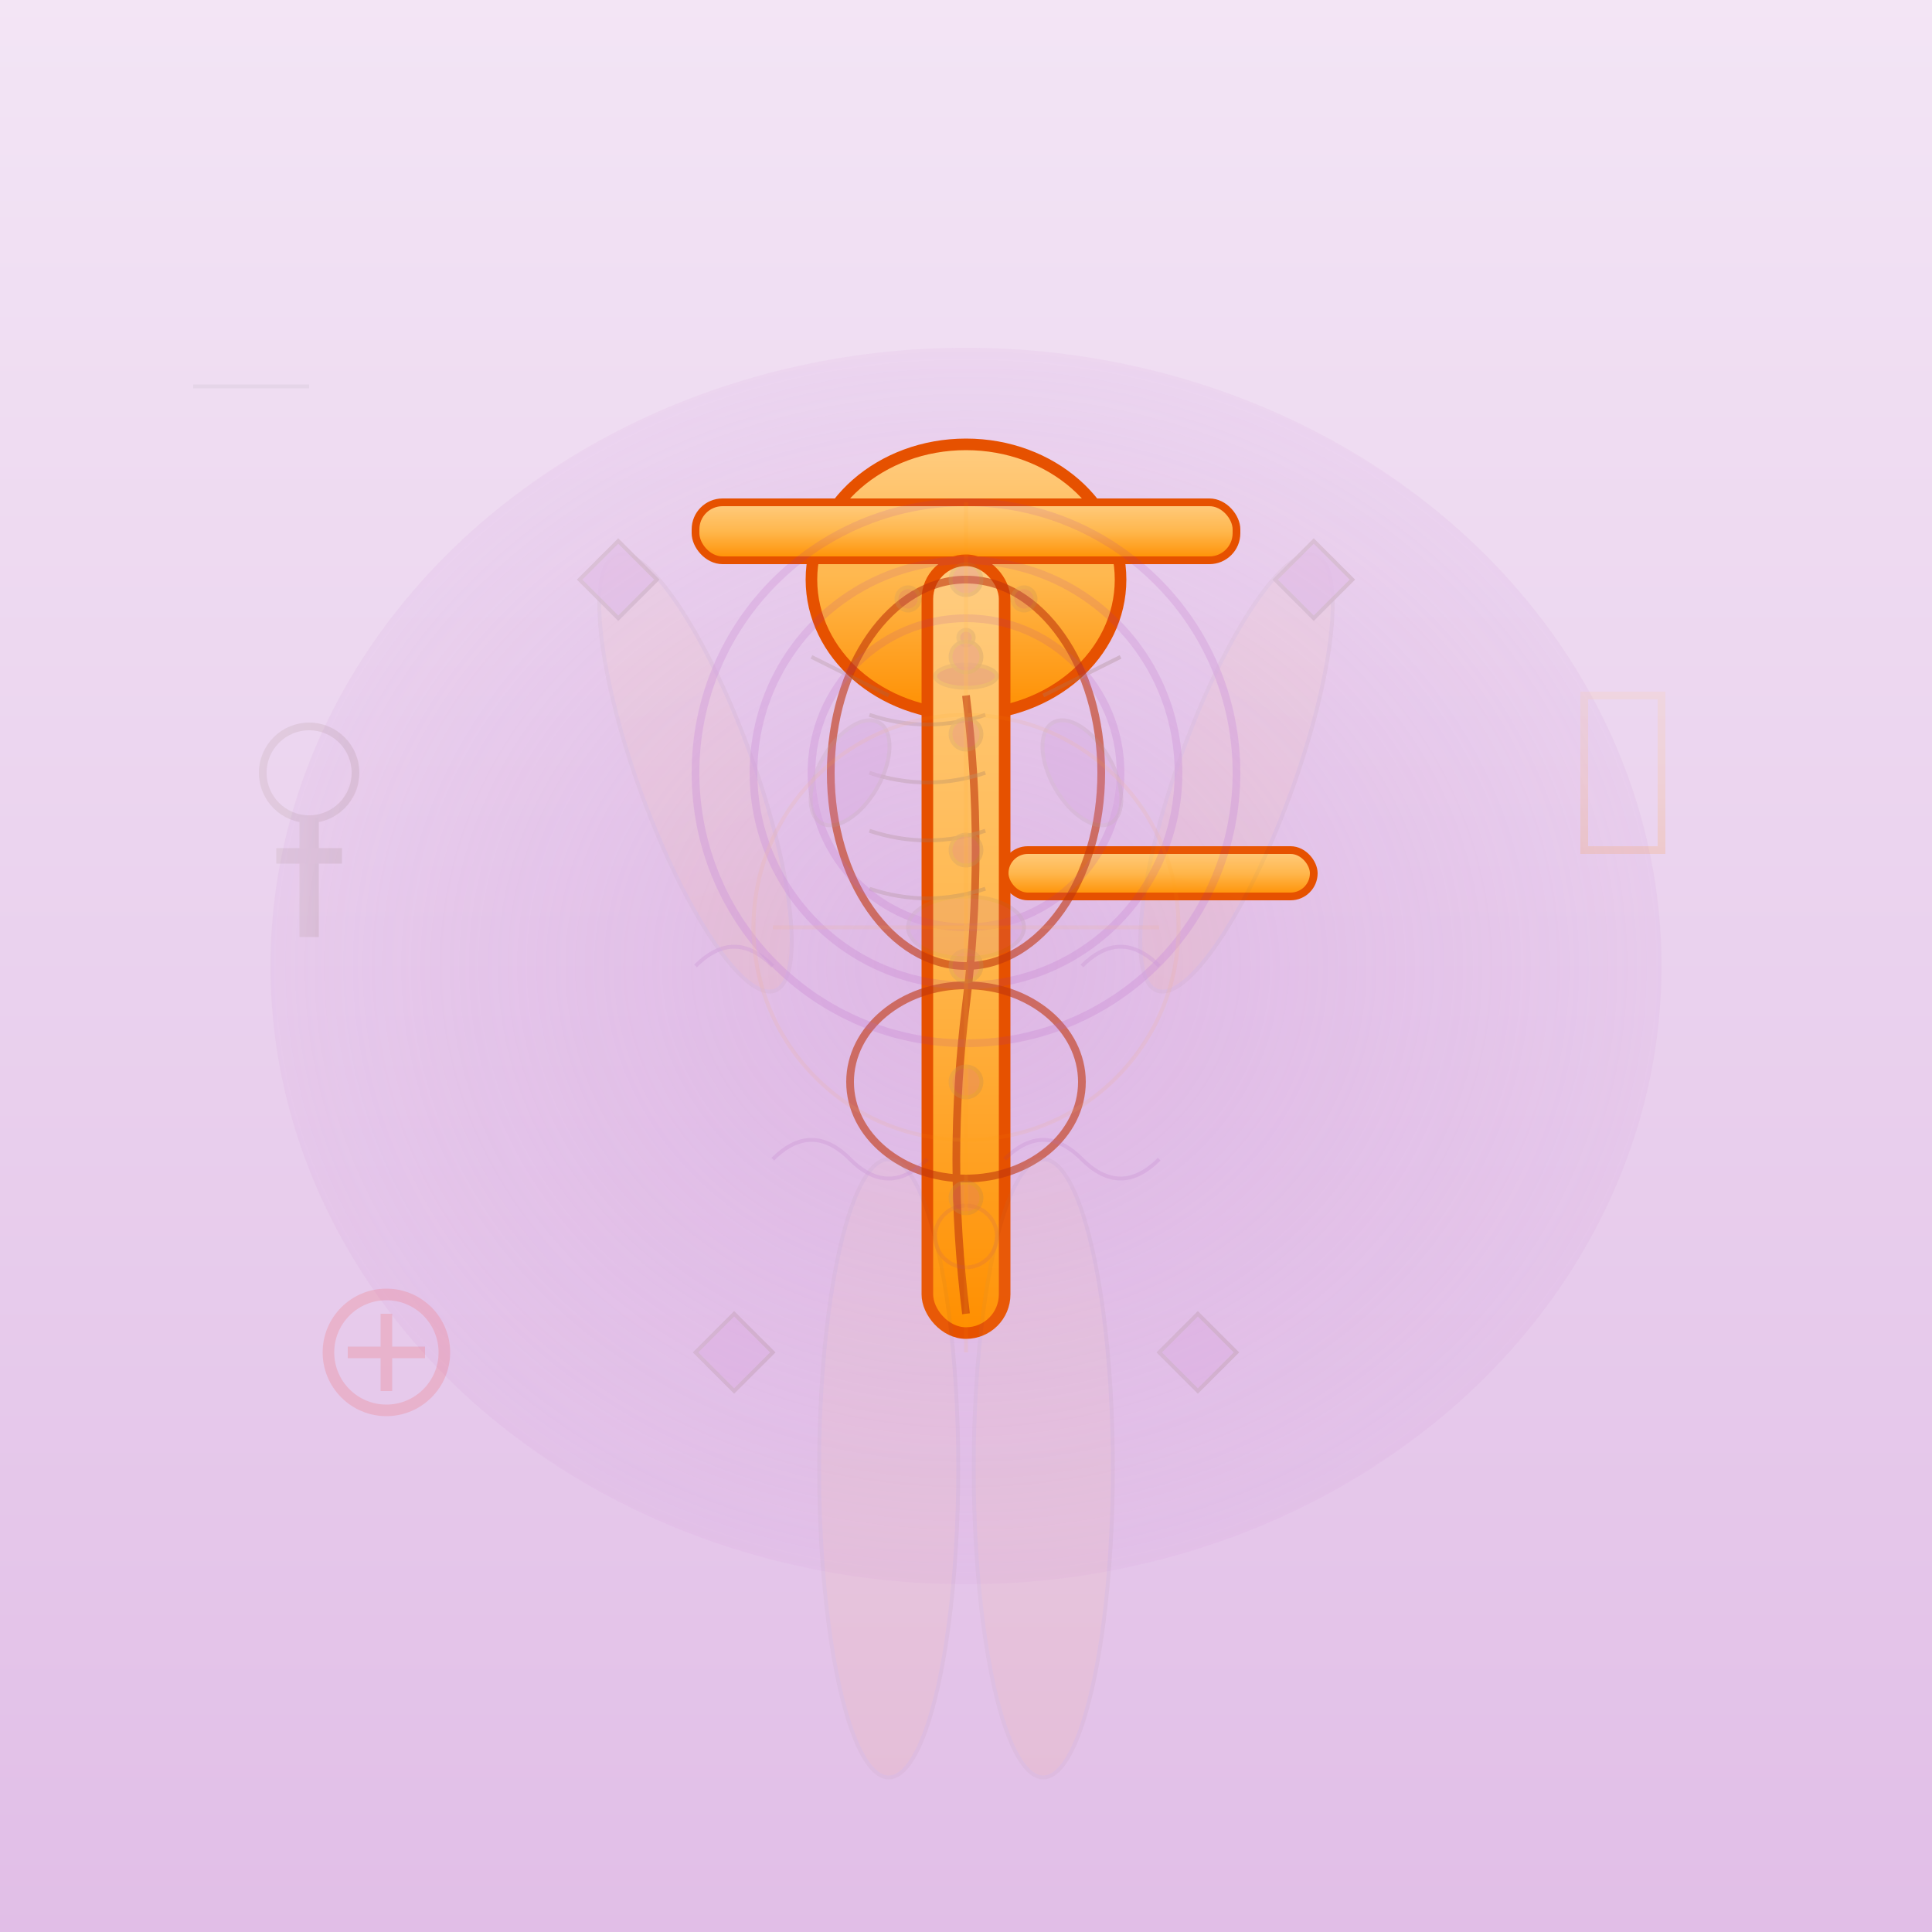 <svg xmlns="http://www.w3.org/2000/svg" width="500" height="500" viewBox="0 0 500 500">
  <defs>
    <linearGradient id="bgGrad40" x1="0%" y1="0%" x2="0%" y2="100%">
      <stop offset="0%" style="stop-color:#f3e5f5;stop-opacity:1" />
      <stop offset="100%" style="stop-color:#e1bee7;stop-opacity:1" />
    </linearGradient>
    <linearGradient id="bodyGrad40" x1="0%" y1="0%" x2="0%" y2="100%">
      <stop offset="0%" style="stop-color:#ffcc80;stop-opacity:1" />
      <stop offset="50%" style="stop-color:#ffb74d;stop-opacity:1" />
      <stop offset="100%" style="stop-color:#ff8f00;stop-opacity:1" />
    </linearGradient>
    <radialGradient id="formGlow40" cx="50%" cy="50%" r="70%">
      <stop offset="0%" style="stop-color:#ce93d8;stop-opacity:0.4" />
      <stop offset="100%" style="stop-color:#ce93d8;stop-opacity:0" />
    </radialGradient>
    <linearGradient id="structureGrad40" x1="0%" y1="0%" x2="100%" y2="0%">
      <stop offset="0%" style="stop-color:#a1887f;stop-opacity:1" />
      <stop offset="100%" style="stop-color:#8d6e63;stop-opacity:1" />
    </linearGradient>
  </defs>
  
  <!-- Background -->
  <rect width="500" height="500" fill="url(#bgGrad40)"/>
  
  <!-- Form aura -->
  <ellipse cx="250" cy="250" rx="180" ry="160" fill="url(#formGlow40)"/>
  
  <!-- Main body structure representing 尸 -->
  <!-- Head/skull -->
  <ellipse cx="250" cy="150" rx="40" ry="35" fill="url(#bodyGrad40)" stroke="#e65100" stroke-width="3"/>
  
  <!-- Horizontal top stroke -->
  <rect x="180" y="130" width="140" height="15" rx="7" fill="url(#bodyGrad40)" stroke="#e65100" stroke-width="2"/>
  
  <!-- Vertical body line -->
  <rect x="240" y="145" width="20" height="200" rx="10" fill="url(#bodyGrad40)" stroke="#e65100" stroke-width="3"/>
  
  <!-- Extended horizontal stroke -->
  <rect x="260" y="220" width="80" height="12" rx="6" fill="url(#bodyGrad40)" stroke="#e65100" stroke-width="2"/>
  
  <!-- Body anatomy outline -->
  <g stroke="#bf360c" stroke-width="2" fill="none" opacity="0.6">
  <!-- Ribcage -->
  <ellipse cx="250" cy="200" rx="35" ry="50"/>
  <!-- Pelvis -->
  <ellipse cx="250" cy="280" rx="30" ry="25"/>
  <!-- Spine curve -->
  <path d="M250 180 Q255 220 250 260 Q245 300 250 340"/>
  
  <!-- Skeletal structure -->
  <g stroke="url(#structureGrad40)" stroke-width="1" opacity="0.4">
  <!-- Ribs -->
  <path d="M225 185 Q240 190 255 185"/>
  <path d="M225 200 Q240 205 255 200"/>
  <path d="M225 215 Q240 220 255 215"/>
  <path d="M225 230 Q240 235 255 230"/>
  
  <!-- Shoulder structure -->
  <line x1="210" y1="170" x2="230" y2="180"/>
  <line x1="290" y1="170" x2="270" y2="180"/>
  
    <!-- Human form silhouette -->
    <g fill="url(#bodyGrad40)" opacity="0.3">
    <!-- Arms -->
    <ellipse cx="180" cy="200" rx="15" ry="60" transform="rotate(-20 180 200)"/>
    <ellipse cx="320" cy="200" rx="15" ry="60" transform="rotate(20 320 200)"/>
    
    <!-- Legs -->
    <ellipse cx="230" cy="380" rx="18" ry="80"/>
    <ellipse cx="270" cy="380" rx="18" ry="80"/>
    </g>
  
    <!-- Life energy indicators -->
    <g stroke="#9c27b0" stroke-width="2" opacity="0.5">
    <circle cx="250" cy="200" r="40"/>
    <circle cx="250" cy="200" r="55"/>
    <circle cx="250" cy="200" r="70"/>
    </g>
  
    <!-- Anatomical reference points -->
    <g fill="#8e24aa" opacity="0.6">
    <circle cx="235" cy="155" r="3"/> <!-- Eye -->
    <circle cx="265" cy="155" r="3"/> <!-- Eye -->
    <circle cx="250" cy="165" r="2"/> <!-- Nose -->
    <ellipse cx="250" cy="175" rx="8" ry="3"/> <!-- Mouth -->
    </g>
  
    <!-- Chakra/energy centers -->
    <g fill="#ab47bc" opacity="0.7">
    <circle cx="250" cy="150" r="4"/> <!-- Crown -->
    <circle cx="250" cy="170" r="4"/> <!-- Third eye -->
    <circle cx="250" cy="190" r="4"/> <!-- Throat -->
    <circle cx="250" cy="220" r="4"/> <!-- Heart -->
    <circle cx="250" cy="250" r="4"/> <!-- Solar plexus -->
    <circle cx="250" cy="280" r="4"/> <!-- Sacral -->
    <circle cx="250" cy="310" r="4"/> <!-- Root -->
    </g>
  
    <!-- Anatomical diagrams -->
    <g transform="translate(80,200)" opacity="0.6">
    <!-- Skeleton reference -->
    <circle cx="0" cy="0" r="12" fill="none" stroke="url(#structureGrad40)" stroke-width="2"/>
    <rect x="-2" y="12" width="4" height="30" fill="url(#structureGrad40)"/>
    <rect x="-8" y="20" width="16" height="3" fill="url(#structureGrad40)"/>
    </g>
  
    <g transform="translate(420,200)" opacity="0.6">
    <!-- Body proportions -->
    <rect x="-10" y="-20" width="20" height="40" fill="none" stroke="url(#bodyGrad40)" stroke-width="2"/>
    <line x1="-15" y1="0" x2="15" y2="0" stroke="url(#bodyGrad40)" stroke-width="1"/>
    </g>
  
    <!-- Medical symbols -->
    <g transform="translate(100,350)" opacity="0.7">
    <circle cx="0" cy="0" r="15" fill="none" stroke="#f44336" stroke-width="3"/>
    <line x1="0" y1="-10" x2="0" y2="10" stroke="#f44336" stroke-width="3"/>
    <line x1="-10" y1="0" x2="10" y2="0" stroke="#f44336" stroke-width="3"/>
    </g>
  
    <!-- Ancient body art -->
    <g stroke="#8e24aa" stroke-width="1" fill="none" opacity="0.4">
    <path d="M200 300 Q210 290 220 300 Q230 310 240 300"/>
    <path d="M260 300 Q270 290 280 300 Q290 310 300 300"/>
    <circle cx="250" cy="320" r="8"/>
    <path d="M180 250 Q190 240 200 250"/>
    <path d="M300 250 Q290 240 280 250"/>
    </g>
  
    <!-- Breath/life essence -->
    <g fill="#ba68c8" opacity="0.5">
    <ellipse cx="220" cy="200" rx="8" ry="15" transform="rotate(30 220 200)"/>
    <ellipse cx="280" cy="200" rx="8" ry="15" transform="rotate(-30 280 200)"/>
    <ellipse cx="250" cy="240" rx="15" ry="8"/>
    </g>
  
    <!-- Golden ratio proportions -->
    <g stroke="#ff9800" stroke-width="1" opacity="0.3">
    <line x1="250" y1="130" x2="250" y2="350"/>
    <line x1="200" y1="240" x2="300" y2="240"/>
    <circle cx="250" cy="240" r="55"/>
    </g>
  
    <!-- Life force sparkles -->
    <g fill="#ce93d8" opacity="0.8">
    <path d="M150 150 L160 140 L170 150 L160 160 Z"/>
    <path d="M330 150 L340 140 L350 150 L340 160 Z"/>
    <path d="M180 350 L190 340 L200 350 L190 360 Z"/>
    <path d="M300 350 L310 340 L320 350 L310 360 Z"/>
    </g>
  
    <!-- Anatomical measurements -->
    <g transform="translate(50,100)" opacity="0.5">
    <line x1="0" y1="0" x2="30" y2="0" stroke="#9e9e9e" stroke-width="1"/>
    
    </g>
  
    <!-- Kanji character 尸 -->
    
    </g>
  </g>
</svg> 